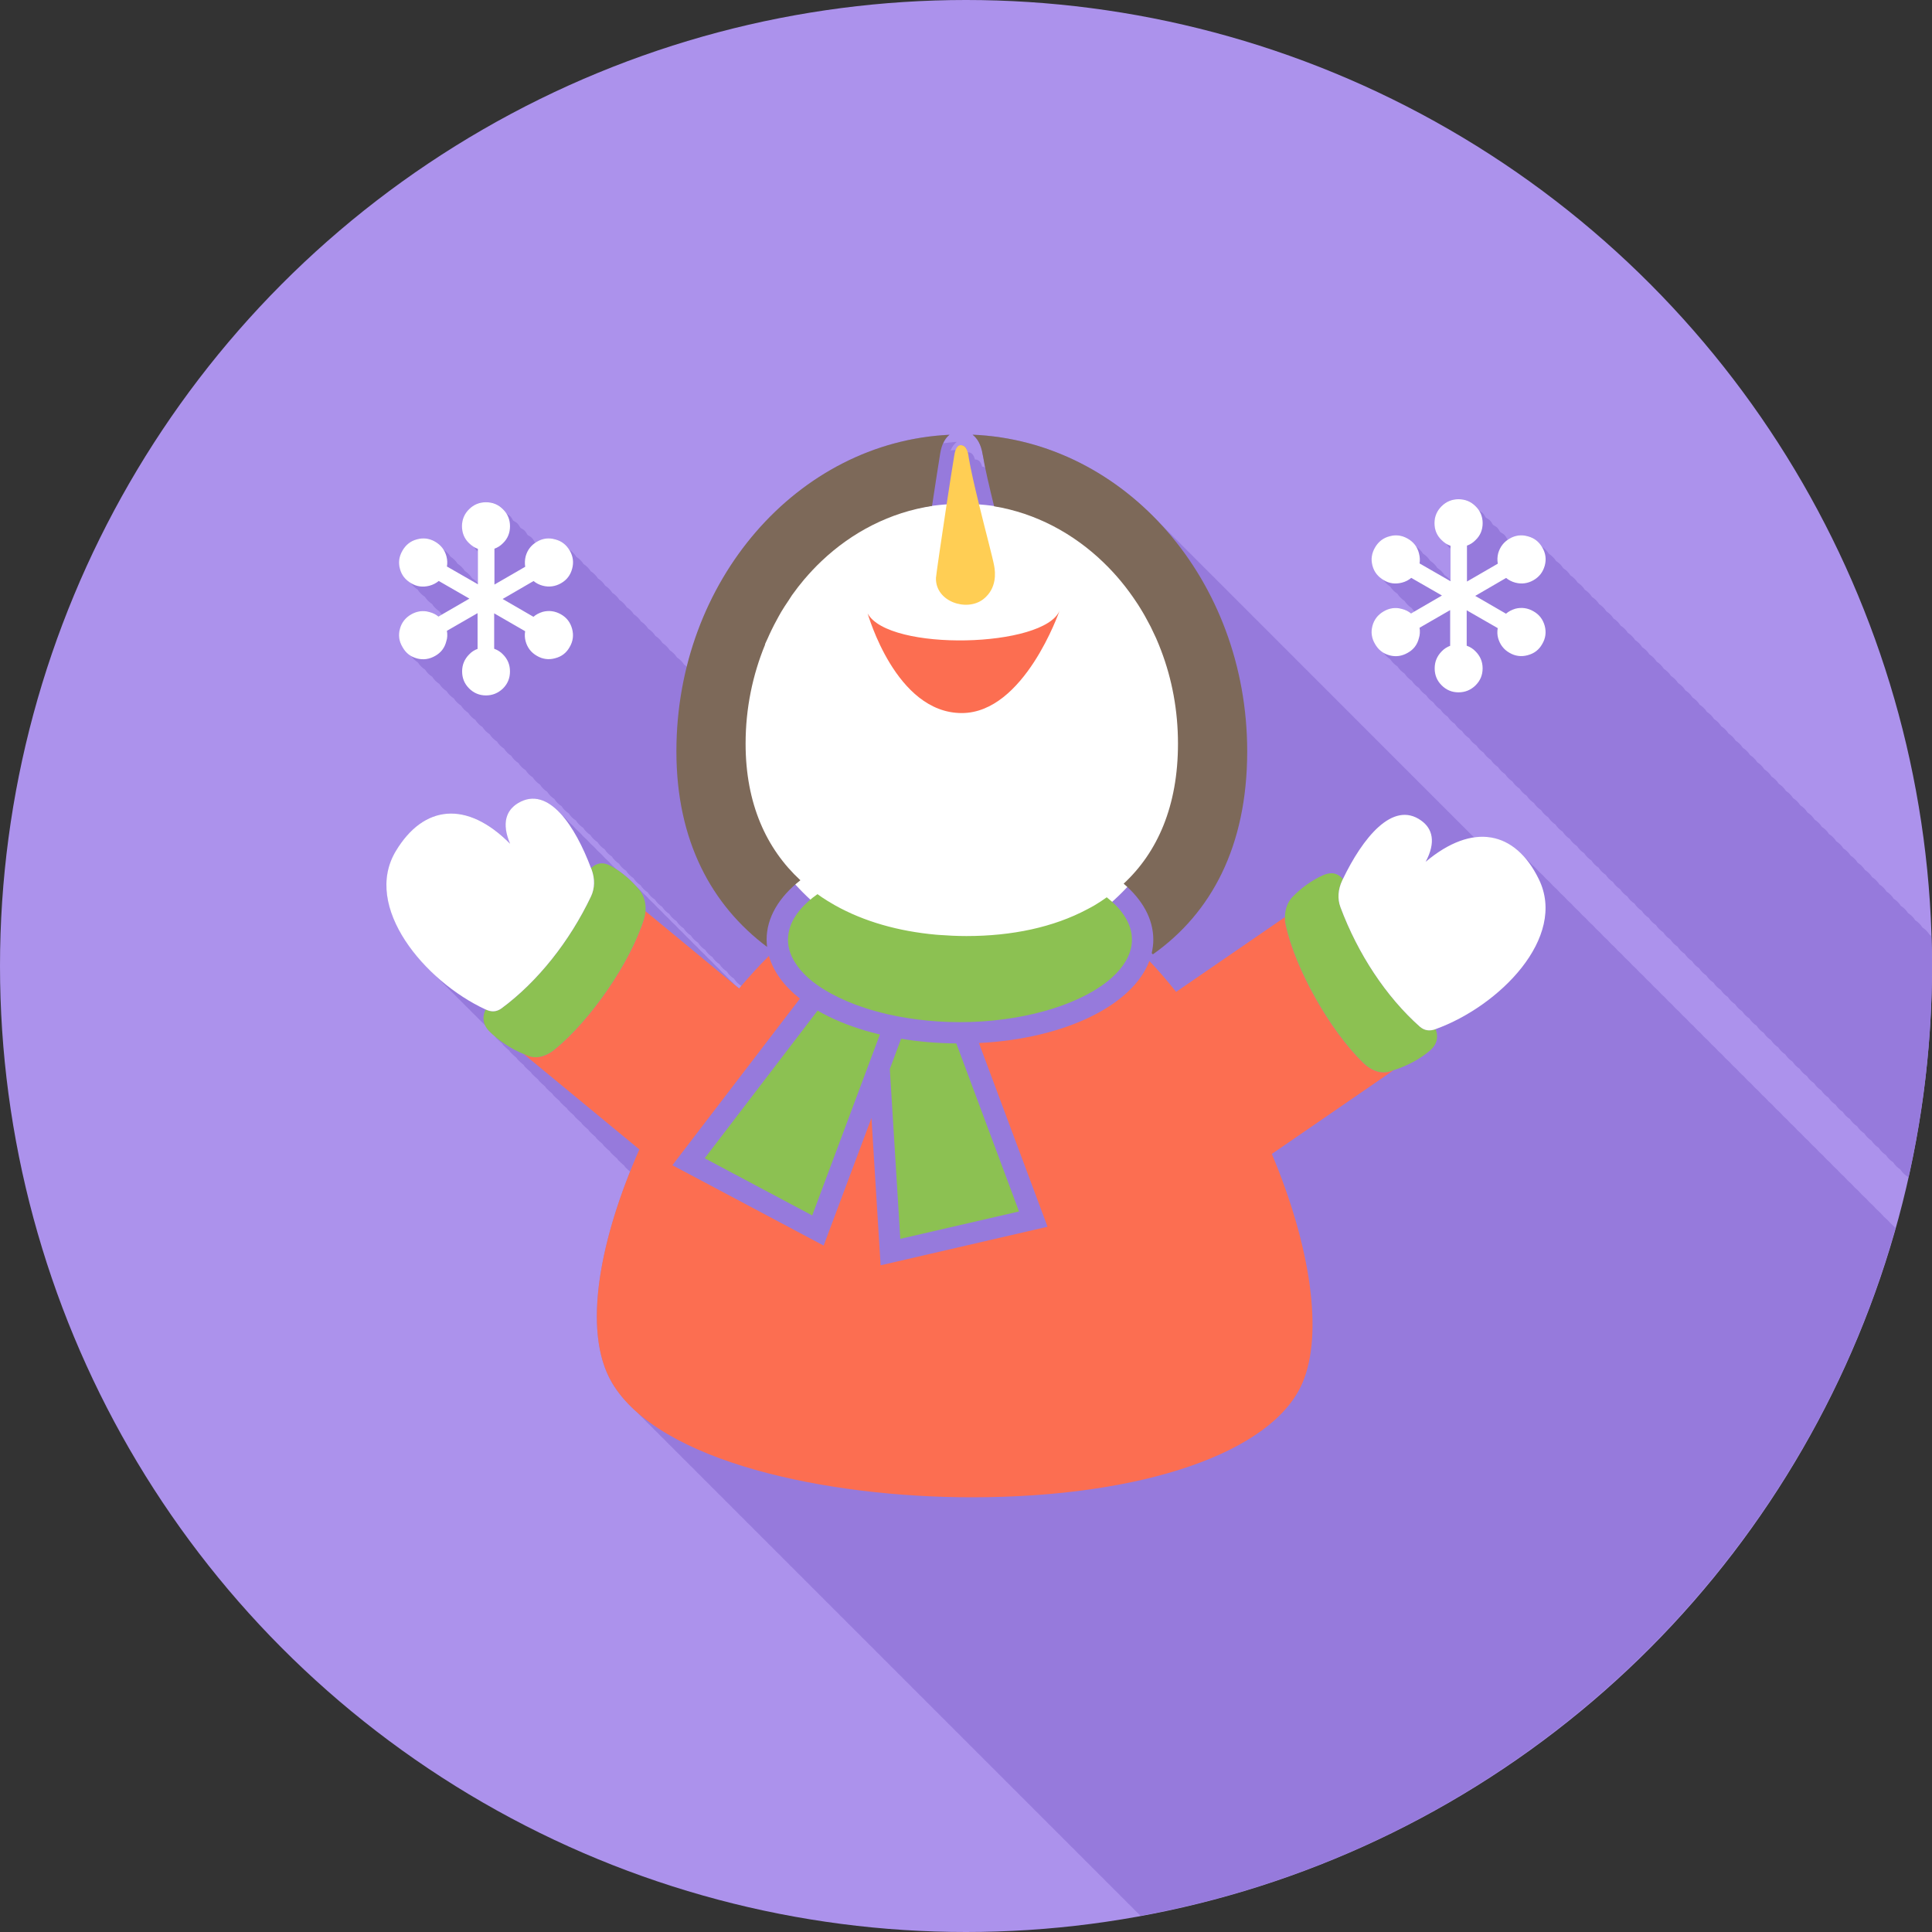 <?xml version="1.0" encoding="utf-8"?>
<!-- Generator: Adobe Illustrator 17.1.0, SVG Export Plug-In . SVG Version: 6.00 Build 0)  -->
<!DOCTYPE svg PUBLIC "-//W3C//DTD SVG 1.1//EN" "http://www.w3.org/Graphics/SVG/1.1/DTD/svg11.dtd">
<svg version="1.1" id="snowman" xmlns="http://www.w3.org/2000/svg" xmlns:xlink="http://www.w3.org/1999/xlink" x="0px" y="0px"
	 viewBox="0 0 100 100" enable-background="new 0 0 100 100" xml:space="preserve">
<rect x="0" y="0" width="100" height="100" fill="#333333" stroke="none"/>
<g id="snowman-label">
	<circle id="snowman-label_1_" fill="#AC92EC" cx="50" cy="50" r="50"/>
</g>
<path id="snowman-shadow" fill="#967ADC" d="M99.875,48.378c0.03,0.019,0.057,0.046,0.086,0.068
	C99.977,48.964,100,49.479,100,50c0,3.764-0.43,7.426-1.219,10.951c-0.014-0.02-0.037-0.029-0.051-0.051
	c-0.146-0.096-0.272-0.216-0.373-0.372c-0.144-0.095-0.271-0.216-0.371-0.372
	c-0.145-0.094-0.272-0.215-0.371-0.371c-0.146-0.096-0.273-0.216-0.373-0.373c-0.146-0.095-0.272-0.215-0.372-0.371
	c-0.145-0.096-0.272-0.216-0.371-0.372c-0.146-0.095-0.272-0.216-0.373-0.372c-0.145-0.096-0.273-0.216-0.372-0.373
	c-0.146-0.094-0.272-0.215-0.371-0.371c-0.146-0.095-0.272-0.215-0.371-0.371c-0.146-0.096-0.273-0.217-0.373-0.373
	c-0.146-0.095-0.272-0.216-0.371-0.372c-0.146-0.095-0.272-0.215-0.371-0.37
	c-0.146-0.095-0.274-0.216-0.373-0.373c-0.146-0.095-0.273-0.215-0.373-0.372c-0.146-0.095-0.272-0.216-0.371-0.372
	c-0.146-0.096-0.272-0.216-0.371-0.371c-0.146-0.096-0.273-0.216-0.373-0.373c-0.146-0.094-0.272-0.215-0.371-0.371
	c-0.146-0.095-0.272-0.215-0.372-0.371c-0.145-0.096-0.273-0.217-0.372-0.373
	c-0.146-0.096-0.272-0.216-0.371-0.372c-0.146-0.095-0.272-0.216-0.373-0.372c-0.144-0.094-0.27-0.215-0.37-0.37
	c-0.147-0.095-0.274-0.216-0.374-0.372c-0.145-0.096-0.271-0.217-0.371-0.373c-0.146-0.095-0.272-0.215-0.373-0.372
	c-0.146-0.095-0.272-0.216-0.372-0.372c-0.145-0.095-0.271-0.215-0.371-0.372
	c-0.145-0.095-0.271-0.215-0.37-0.371c-0.146-0.095-0.272-0.215-0.373-0.372c-0.146-0.095-0.273-0.216-0.373-0.373
	c-0.145-0.095-0.272-0.216-0.371-0.372c-0.146-0.095-0.272-0.215-0.372-0.372c-0.145-0.095-0.272-0.216-0.372-0.372
	c-0.145-0.095-0.272-0.215-0.371-0.372c-0.146-0.095-0.272-0.215-0.372-0.372
	c-0.145-0.095-0.272-0.215-0.372-0.371c-0.146-0.095-0.272-0.216-0.373-0.373
	c-0.144-0.095-0.271-0.216-0.371-0.372c-0.145-0.095-0.272-0.216-0.371-0.372c-0.146-0.095-0.273-0.216-0.373-0.372
	c-0.145-0.095-0.272-0.215-0.371-0.371c-0.146-0.095-0.272-0.216-0.373-0.373
	c-0.144-0.095-0.271-0.215-0.37-0.371c-0.146-0.095-0.272-0.215-0.373-0.372
	c-0.145-0.095-0.272-0.215-0.372-0.372c-0.144-0.095-0.272-0.215-0.371-0.372
	c-0.146-0.095-0.273-0.216-0.373-0.372c-0.145-0.095-0.272-0.216-0.372-0.372
	c-0.145-0.095-0.271-0.215-0.371-0.372c-0.145-0.095-0.273-0.216-0.372-0.372
	c-0.146-0.095-0.272-0.216-0.371-0.371c-0.146-0.095-0.272-0.215-0.372-0.372
	c-0.145-0.095-0.273-0.216-0.372-0.373c-0.146-0.095-0.272-0.215-0.372-0.372
	c-0.145-0.095-0.272-0.216-0.372-0.372c-0.146-0.095-0.272-0.215-0.371-0.371
	c-0.146-0.095-0.273-0.216-0.373-0.373c-0.145-0.095-0.272-0.215-0.372-0.372
	c-0.145-0.095-0.271-0.216-0.371-0.371c-0.145-0.095-0.271-0.215-0.372-0.372
	c-0.145-0.095-0.272-0.215-0.371-0.372c-0.146-0.095-0.272-0.215-0.371-0.372
	c-0.146-0.095-0.273-0.215-0.373-0.372c-0.146-0.095-0.272-0.215-0.373-0.371
	c-0.146-0.095-0.272-0.216-0.372-0.373c-0.145-0.095-0.271-0.215-0.371-0.372c-0.145-0.095-0.272-0.215-0.372-0.372
	c-0.146-0.095-0.272-0.216-0.373-0.372c-0.144-0.095-0.271-0.215-0.371-0.372
	c-0.144-0.095-0.271-0.215-0.371-0.372c-0.145-0.095-0.272-0.215-0.371-0.371
	c-0.164-0.105-0.307-0.235-0.411-0.418c-0.181-0.298-0.22-0.621-0.134-0.942c0.086-0.325,0.285-0.58,0.588-0.752
	c0.291-0.171,0.619-0.215,0.935-0.123c0.188,0.046,0.34,0.124,0.477,0.235l0.17-0.099
	c-0.053-0.054-0.102-0.112-0.142-0.175c-0.156-0.102-0.277-0.229-0.373-0.373c-0.156-0.102-0.277-0.228-0.371-0.373
	c-0.156-0.102-0.277-0.227-0.371-0.37c-0.157-0.102-0.279-0.229-0.373-0.373c-0.271-0.173-0.459-0.403-0.539-0.709
	c-0.086-0.327-0.047-0.634,0.134-0.945c0.175-0.302,0.429-0.497,0.753-0.579c0.325-0.092,0.637-0.051,0.941,0.123
	c0.184,0.106,0.311,0.248,0.413,0.408c0.159,0.1,0.278,0.226,0.37,0.37c0.16,0.1,0.28,0.227,0.373,0.373
	c0.159,0.1,0.279,0.226,0.371,0.371c0.16,0.101,0.28,0.227,0.372,0.372c0.124,0.078,0.23,0.166,0.312,0.27
	v-1.646c-0.03-0.025-0.061-0.044-0.09-0.073c-0.056-0.053-0.083-0.121-0.126-0.18
	c-0.086-0.052-0.168-0.114-0.246-0.192c-0.245-0.232-0.367-0.53-0.367-0.877c0-0.338,0.122-0.633,0.367-0.876
	c0.242-0.24,0.539-0.362,0.877-0.362c0.35,0,0.643,0.122,0.882,0.362c0.067,0.067,0.103,0.148,0.153,0.223
	c0.073,0.048,0.152,0.083,0.219,0.148c0.068,0.068,0.103,0.148,0.152,0.224c0.074,0.048,0.154,0.083,0.219,0.148
	c0.068,0.068,0.103,0.148,0.153,0.224c0.073,0.048,0.153,0.083,0.22,0.148c0.066,0.067,0.104,0.148,0.152,0.223
	c0.073,0.048,0.153,0.084,0.219,0.149c0.068,0.067,0.103,0.148,0.152,0.223c0.016,0.01,0.031,0.02,0.047,0.031
	c0.026-0.018,0.043-0.045,0.071-0.062c0.293-0.174,0.614-0.215,0.941-0.123c0.315,0.081,0.547,0.262,0.719,0.539
	c0.146,0.093,0.272,0.212,0.373,0.372c0.144,0.093,0.27,0.212,0.37,0.371c0.145,0.092,0.272,0.212,0.372,0.372
	c0.146,0.093,0.271,0.213,0.373,0.373c0.144,0.092,0.27,0.212,0.371,0.371c0.144,0.093,0.272,0.213,0.372,0.373
	c0.145,0.092,0.272,0.212,0.372,0.372c0.145,0.092,0.272,0.212,0.371,0.372c0.146,0.092,0.272,0.212,0.373,0.372
	c0.144,0.093,0.272,0.213,0.373,0.373c0.144,0.092,0.27,0.212,0.369,0.371c0.146,0.093,0.272,0.213,0.373,0.372
	c0.145,0.093,0.272,0.212,0.373,0.372c0.144,0.093,0.27,0.212,0.37,0.372c0.145,0.092,0.271,0.212,0.372,0.371
	c0.145,0.093,0.272,0.213,0.373,0.372c0.144,0.093,0.27,0.213,0.371,0.372c0.144,0.093,0.272,0.213,0.372,0.372
	c0.145,0.093,0.272,0.213,0.372,0.372c0.145,0.093,0.272,0.212,0.371,0.372c0.146,0.092,0.272,0.212,0.373,0.372
	c0.144,0.092,0.271,0.212,0.371,0.372c0.145,0.093,0.271,0.213,0.371,0.371c0.146,0.093,0.272,0.213,0.373,0.373
	c0.145,0.092,0.272,0.212,0.371,0.372c0.146,0.093,0.272,0.213,0.373,0.372c0.145,0.093,0.27,0.212,0.371,0.371
	c0.145,0.093,0.272,0.212,0.372,0.372c0.145,0.093,0.273,0.213,0.373,0.373c0.146,0.093,0.271,0.212,0.371,0.371
	c0.146,0.092,0.271,0.212,0.372,0.372c0.144,0.093,0.272,0.212,0.371,0.372c0.145,0.093,0.272,0.213,0.373,0.372
	c0.144,0.093,0.271,0.212,0.371,0.372c0.146,0.093,0.272,0.213,0.373,0.372c0.144,0.093,0.271,0.212,0.371,0.371
	c0.145,0.093,0.272,0.213,0.373,0.373c0.145,0.093,0.27,0.212,0.37,0.371c0.145,0.092,0.271,0.212,0.372,0.371
	c0.145,0.093,0.272,0.213,0.372,0.373c0.145,0.093,0.273,0.213,0.373,0.373c0.145,0.093,0.271,0.212,0.371,0.371
	c0.145,0.092,0.271,0.212,0.371,0.371c0.145,0.093,0.273,0.213,0.372,0.373c0.145,0.092,0.272,0.212,0.371,0.371
	c0.146,0.093,0.273,0.213,0.373,0.372c0.146,0.093,0.273,0.213,0.373,0.373c0.144,0.093,0.271,0.212,0.371,0.371
	c0.145,0.093,0.272,0.213,0.373,0.373c0.145,0.092,0.27,0.212,0.369,0.37c0.146,0.093,0.272,0.213,0.373,0.372
	c0.145,0.093,0.272,0.212,0.372,0.372c0.145,0.093,0.272,0.213,0.373,0.372
	C99.648,48.099,99.773,48.219,99.875,48.378z M97.505,62.969c-0.119-0.137-0.242-0.262-0.37-0.371
	c-0.119-0.137-0.243-0.262-0.372-0.373c-0.12-0.136-0.243-0.262-0.374-0.373c-0.119-0.136-0.242-0.262-0.372-0.371
	c-0.119-0.137-0.242-0.262-0.371-0.371c-0.119-0.137-0.243-0.262-0.372-0.373
	c-0.119-0.135-0.242-0.261-0.371-0.371c-0.119-0.137-0.242-0.262-0.372-0.372c-0.119-0.136-0.243-0.261-0.372-0.372
	c-0.119-0.137-0.244-0.263-0.373-0.373c-0.119-0.137-0.242-0.262-0.371-0.371c-0.119-0.135-0.242-0.26-0.371-0.37
	c-0.119-0.137-0.243-0.263-0.373-0.373c-0.119-0.136-0.242-0.262-0.371-0.372
	c-0.119-0.137-0.242-0.262-0.371-0.371c-0.121-0.137-0.244-0.264-0.375-0.374c-0.119-0.136-0.241-0.261-0.369-0.37
	c-0.12-0.137-0.244-0.262-0.373-0.373c-0.119-0.136-0.243-0.262-0.373-0.371
	c-0.118-0.137-0.24-0.262-0.369-0.371c-0.119-0.137-0.244-0.263-0.373-0.373c-0.119-0.137-0.243-0.262-0.373-0.372
	c-0.119-0.136-0.242-0.261-0.371-0.372c-0.119-0.135-0.242-0.26-0.37-0.37c-0.12-0.138-0.245-0.264-0.374-0.374
	c-0.119-0.136-0.242-0.261-0.371-0.371c-0.119-0.136-0.243-0.262-0.373-0.372c-0.119-0.136-0.242-0.261-0.371-0.372
	c-0.119-0.136-0.242-0.262-0.371-0.371c-0.119-0.137-0.243-0.262-0.373-0.372c-0.119-0.136-0.242-0.262-0.371-0.372
	c-0.119-0.137-0.243-0.262-0.373-0.373c-0.119-0.135-0.242-0.261-0.371-0.371c-0.119-0.137-0.244-0.262-0.373-0.373
	c-0.119-0.135-0.242-0.26-0.37-0.37c-0.12-0.136-0.243-0.262-0.372-0.372
	c-0.119-0.136-0.243-0.262-0.373-0.372c-0.119-0.136-0.242-0.262-0.371-0.372c-0.119-0.136-0.242-0.262-0.371-0.372
	c-0.121-0.136-0.244-0.262-0.373-0.373c-0.119-0.136-0.242-0.261-0.371-0.371
	c-0.119-0.136-0.243-0.262-0.373-0.372c-0.119-0.136-0.242-0.262-0.371-0.372c-0.119-0.136-0.243-0.261-0.372-0.372
	c-0.119-0.136-0.242-0.262-0.371-0.372c-0.12-0.137-0.245-0.263-0.374-0.374c-0.119-0.135-0.242-0.26-0.369-0.369
	c-0.12-0.137-0.244-0.263-0.373-0.373c-0.119-0.136-0.243-0.262-0.372-0.372c-0.12-0.136-0.243-0.262-0.372-0.372
	c-0.717-0.816-1.611-1.169-2.611-1.027c-0.087-0.085-0.172-0.172-0.26-0.255c-0.123-0.123-0.242-0.25-0.369-0.368
	c-0.125-0.125-0.246-0.255-0.375-0.375c-0.123-0.125-0.244-0.253-0.372-0.372c-0.123-0.123-0.242-0.251-0.369-0.369
	c-0.125-0.126-0.247-0.255-0.376-0.376c-0.123-0.124-0.242-0.25-0.369-0.369c-0.123-0.124-0.244-0.253-0.373-0.372
	c-0.123-0.124-0.242-0.252-0.369-0.371c-0.125-0.125-0.246-0.254-0.375-0.375c-0.125-0.125-0.246-0.253-0.374-0.374
	c-0.122-0.122-0.241-0.249-0.367-0.367c-0.124-0.125-0.245-0.253-0.374-0.374c-0.123-0.123-0.242-0.251-0.369-0.369
	c-0.125-0.125-0.246-0.254-0.374-0.374c-0.124-0.125-0.245-0.253-0.373-0.373c-0.123-0.123-0.243-0.251-0.369-0.37
	c-0.124-0.125-0.245-0.254-0.374-0.374c-0.123-0.124-0.244-0.252-0.372-0.372c-0.124-0.125-0.245-0.253-0.372-0.373
	c-0.123-0.123-0.243-0.251-0.369-0.369c-0.125-0.125-0.244-0.253-0.373-0.372c-0.125-0.126-0.246-0.255-0.375-0.376
	c-0.123-0.124-0.244-0.251-0.371-0.37c-0.123-0.123-0.242-0.251-0.368-0.369c-0.124-0.126-0.246-0.254-0.374-0.375
	c-0.124-0.124-0.244-0.251-0.371-0.371c-0.125-0.125-0.246-0.253-0.373-0.373c-0.123-0.123-0.242-0.251-0.369-0.37
	c-0.126-0.126-0.248-0.255-0.377-0.376c-0.123-0.123-0.242-0.25-0.369-0.369c-0.123-0.124-0.244-0.252-0.371-0.372
	c-0.125-0.124-0.245-0.253-0.373-0.372c-0.123-0.124-0.243-0.252-0.371-0.371c-0.125-0.126-0.246-0.255-0.375-0.376
	c-0.123-0.123-0.242-0.249-0.368-0.368c-0.124-0.125-0.245-0.254-0.374-0.374c-0.123-0.123-0.244-0.251-0.371-0.37
	c-0.123-0.124-0.244-0.252-0.371-0.372c-0.125-0.125-0.245-0.253-0.373-0.373c-0.123-0.124-0.244-0.252-0.371-0.372
	c-0.125-0.124-0.246-0.253-0.373-0.373c-0.124-0.124-0.244-0.252-0.371-0.371c-0.124-0.124-0.244-0.252-0.372-0.372
	c-0.124-0.124-0.244-0.253-0.372-0.372c-2.492-2.501-5.746-4.081-9.34-4.229c0.23,0.173,0.445,0.483,0.529,1.047
	l0.01,0.038c0.029,0.181,0.07,0.397,0.118,0.627c-0.046-0.028-0.091-0.057-0.155-0.056
	c-0.004,0-0.006,0.003-0.009,0.003c-0.051-0.188-0.144-0.378-0.364-0.375c-0.003,0-0.004,0.003-0.008,0.003
	c-0.051-0.188-0.144-0.378-0.363-0.375c-0.003,0-0.004,0.003-0.008,0.003c-0.051-0.188-0.144-0.377-0.364-0.376
	c-0.134,0.002-0.21,0.119-0.258,0.249c-0.091,0.007-0.182,0.019-0.273,0.028c0.092-0.202,0.203-0.349,0.325-0.443
	c-0.235,0.011-0.466,0.048-0.698,0.071c0.092-0.202,0.205-0.349,0.326-0.443
	c-6.516,0.308-11.922,5.3-13.592,12.017c-0.046-0.042-0.096-0.081-0.148-0.115
	c-0.101-0.159-0.227-0.279-0.371-0.371c-0.102-0.16-0.229-0.28-0.373-0.373
	c-0.102-0.158-0.227-0.278-0.371-0.371c-0.101-0.159-0.227-0.279-0.373-0.372
	c-0.1-0.159-0.227-0.279-0.371-0.372c-0.101-0.159-0.227-0.279-0.371-0.372c-0.102-0.159-0.228-0.279-0.373-0.373
	c-0.101-0.159-0.227-0.278-0.371-0.371c-0.101-0.16-0.227-0.279-0.372-0.372
	c-0.101-0.159-0.228-0.279-0.373-0.372c-0.101-0.159-0.226-0.279-0.371-0.372
	c-0.101-0.16-0.228-0.28-0.373-0.372c-0.101-0.159-0.226-0.279-0.371-0.371
	c-0.101-0.159-0.227-0.279-0.372-0.372c-0.1-0.159-0.227-0.279-0.371-0.372c-0.102-0.159-0.227-0.279-0.373-0.372
	c-0.174-0.277-0.406-0.458-0.725-0.54c-0.326-0.092-0.643-0.052-0.935,0.122c-0.029,0.018-0.045,0.044-0.072,0.062
	c-0.018-0.012-0.033-0.023-0.051-0.034c-0.047-0.073-0.082-0.152-0.147-0.218
	c-0.067-0.068-0.149-0.104-0.225-0.154c-0.048-0.073-0.082-0.152-0.147-0.218
	c-0.068-0.068-0.148-0.105-0.225-0.154c-0.048-0.073-0.082-0.152-0.147-0.217c-0.067-0.068-0.148-0.104-0.224-0.153
	c-0.048-0.074-0.082-0.153-0.148-0.219c-0.067-0.068-0.148-0.104-0.225-0.154c-0.047-0.073-0.082-0.152-0.146-0.218
	c-0.242-0.244-0.531-0.365-0.883-0.365c-0.342,0-0.636,0.122-0.879,0.365c-0.242,0.242-0.363,0.537-0.363,0.876
	c0,0.347,0.121,0.643,0.363,0.876c0.079,0.077,0.162,0.138,0.246,0.19c0.043,0.06,0.07,0.128,0.125,0.182
	c0.029,0.028,0.061,0.046,0.09,0.071v1.644c-0.083-0.103-0.188-0.19-0.31-0.268
	c-0.093-0.145-0.214-0.272-0.372-0.373c-0.094-0.144-0.213-0.271-0.372-0.371c-0.093-0.144-0.213-0.271-0.372-0.371
	c-0.093-0.145-0.213-0.273-0.373-0.373c-0.102-0.159-0.23-0.299-0.411-0.406
	c-0.302-0.174-0.619-0.214-0.944-0.122c-0.322,0.082-0.574,0.278-0.748,0.579
	c-0.18,0.31-0.225,0.617-0.134,0.947c0.077,0.302,0.266,0.536,0.538,0.708c0.094,0.145,0.215,0.271,0.373,0.373
	c0.094,0.144,0.214,0.27,0.371,0.371c0.094,0.144,0.215,0.27,0.371,0.372c0.094,0.144,0.215,0.271,0.372,0.372
	c0.041,0.062,0.089,0.121,0.142,0.175l-0.172,0.1c-0.133-0.112-0.287-0.188-0.471-0.235
	c-0.318-0.093-0.645-0.047-0.939,0.121c-0.304,0.174-0.503,0.43-0.586,0.753
	c-0.091,0.321-0.046,0.644,0.134,0.941c0.104,0.188,0.248,0.319,0.415,0.424c0.099,0.159,0.226,0.28,0.373,0.373
	c0.099,0.158,0.224,0.278,0.371,0.371c0.099,0.159,0.225,0.279,0.372,0.372c0.099,0.158,0.225,0.279,0.371,0.372
	c0.1,0.159,0.225,0.279,0.373,0.373c0.099,0.158,0.225,0.279,0.372,0.372c0.099,0.158,0.225,0.279,0.372,0.372
	c0.099,0.158,0.225,0.279,0.372,0.372c0.099,0.158,0.224,0.278,0.371,0.371c0.099,0.158,0.224,0.279,0.372,0.372
	c0.098,0.158,0.225,0.279,0.372,0.372c0.099,0.158,0.225,0.279,0.372,0.372c0.098,0.158,0.225,0.278,0.371,0.372
	c0.099,0.158,0.225,0.279,0.372,0.372c0.099,0.158,0.224,0.279,0.372,0.372c0.098,0.159,0.225,0.279,0.373,0.373
	c0.098,0.158,0.224,0.278,0.371,0.371c0.098,0.158,0.225,0.278,0.371,0.372c0.1,0.158,0.225,0.279,0.373,0.372
	c0.098,0.158,0.225,0.279,0.371,0.372c0.099,0.159,0.225,0.28,0.373,0.373c0.098,0.157,0.224,0.278,0.371,0.371
	c0.098,0.159,0.225,0.279,0.373,0.372c0.098,0.158,0.224,0.279,0.371,0.372c0.098,0.158,0.225,0.279,0.371,0.373
	c0.1,0.158,0.225,0.278,0.372,0.371c0.099,0.158,0.226,0.279,0.372,0.372c0.099,0.159,0.225,0.279,0.371,0.372
	c0.1,0.158,0.225,0.278,0.371,0.372c0.1,0.158,0.225,0.278,0.373,0.372c0.098,0.159,0.225,0.279,0.373,0.372
	c0.098,0.158,0.225,0.279,0.371,0.372c0.099,0.158,0.225,0.278,0.371,0.371c0.099,0.159,0.225,0.279,0.373,0.372
	c0.098,0.159,0.225,0.279,0.373,0.373c0.098,0.158,0.225,0.278,0.371,0.371c0.098,0.158,0.225,0.278,0.371,0.371
	c0.099,0.158,0.225,0.279,0.371,0.372c0.1,0.159,0.226,0.279,0.373,0.372c0.099,0.159,0.225,0.279,0.373,0.373
	c0.098,0.158,0.223,0.278,0.37,0.371c0.099,0.158,0.225,0.279,0.372,0.372c0.098,0.158,0.225,0.279,0.371,0.372
	c0.1,0.159,0.227,0.279,0.373,0.373c0.1,0.159,0.226,0.279,0.373,0.372c0.099,0.158,0.225,0.278,0.371,0.371
	c0.003,0.006,0.008,0.01,0.012,0.015c-0.037,0.044-0.074,0.083-0.111,0.127l-0.19-0.155
	c-0.1-0.107-0.205-0.209-0.315-0.31c-0.118-0.13-0.243-0.255-0.376-0.376c-0.115-0.127-0.238-0.249-0.367-0.367
	c-0.117-0.128-0.24-0.251-0.371-0.37c-0.117-0.13-0.242-0.255-0.374-0.375c-0.116-0.128-0.239-0.252-0.37-0.37
	c-0.116-0.128-0.238-0.25-0.368-0.368c-0.118-0.131-0.244-0.257-0.378-0.378c-0.117-0.129-0.24-0.253-0.371-0.371
	c-0.117-0.129-0.24-0.253-0.373-0.372c-0.115-0.127-0.238-0.251-0.368-0.369
	c-0.117-0.129-0.241-0.254-0.373-0.374c-0.117-0.129-0.241-0.254-0.374-0.374c-0.116-0.128-0.239-0.252-0.37-0.37
	c-0.3-0.33-0.65-0.633-1.019-0.872c-0.07-0.072-0.142-0.14-0.215-0.202
	c-0.12-0.138-0.244-0.263-0.371-0.372c-0.121-0.138-0.244-0.264-0.372-0.372
	c-0.12-0.138-0.244-0.264-0.372-0.372c-0.121-0.138-0.244-0.264-0.372-0.372
	c-0.12-0.138-0.245-0.264-0.372-0.372c-0.12-0.137-0.243-0.262-0.369-0.37
	c-0.122-0.139-0.246-0.266-0.375-0.374c-0.666-0.759-1.438-1.115-2.26-0.625c-0.611,0.364-0.874,1.038-0.417,2.108
	c-2.233-2.25-4.47-2.025-5.915,0.377c-1.217,2.024,0.004,4.517,1.928,6.332c0.121,0.126,0.244,0.251,0.371,0.371
	c0.121,0.127,0.244,0.251,0.371,0.372c0.122,0.127,0.245,0.252,0.373,0.373c0.121,0.126,0.244,0.25,0.371,0.371
	c0.121,0.126,0.244,0.251,0.372,0.371c0.121,0.127,0.243,0.251,0.37,0.371c0.123,0.127,0.246,0.252,0.375,0.374
	c0.031,0.032,0.062,0.065,0.095,0.099c0.046,0.094,0.107,0.185,0.19,0.273c0.094,0.098,0.199,0.188,0.304,0.277
	c0.024,0.031,0.038,0.064,0.067,0.095c0.097,0.101,0.204,0.194,0.312,0.288c0.021,0.027,0.034,0.057,0.06,0.084
	c0.096,0.101,0.203,0.193,0.31,0.285c0.022,0.029,0.035,0.059,0.061,0.086c0.097,0.102,0.204,0.195,0.311,0.287
	c0.022,0.028,0.034,0.059,0.061,0.085c0.096,0.101,0.202,0.192,0.31,0.284c0.021,0.029,0.035,0.061,0.062,0.088
	c0.096,0.101,0.203,0.193,0.31,0.286c0.021,0.028,0.035,0.059,0.061,0.086c0.097,0.101,0.203,0.194,0.31,0.286
	c0.023,0.028,0.035,0.059,0.062,0.086c0.096,0.1,0.203,0.193,0.309,0.285c0.023,0.028,0.036,0.059,0.062,0.086
	c0.096,0.101,0.203,0.193,0.309,0.285c0.023,0.029,0.036,0.06,0.062,0.088c0.098,0.101,0.205,0.194,0.312,0.287
	c0.022,0.027,0.035,0.058,0.06,0.084c0.096,0.102,0.203,0.193,0.311,0.287c0.021,0.027,0.035,0.058,0.06,0.085
	c0.097,0.101,0.203,0.194,0.311,0.286c0.023,0.028,0.035,0.059,0.062,0.086c0.096,0.101,0.203,0.193,0.31,0.287
	c0.022,0.027,0.035,0.057,0.061,0.084c0.096,0.101,0.203,0.193,0.309,0.285c0.022,0.029,0.036,0.059,0.062,0.088
	c0.097,0.1,0.203,0.193,0.31,0.285c0.024,0.028,0.036,0.059,0.062,0.086c0.096,0.101,0.203,0.193,0.31,0.285
	c0.022,0.029,0.036,0.06,0.061,0.088c0.097,0.1,0.203,0.193,0.311,0.285c0.023,0.029,0.035,0.059,0.062,0.086
	c0.096,0.102,0.204,0.195,0.312,0.288c0.021,0.028,0.033,0.058,0.059,0.083c0.097,0.101,0.203,0.193,0.31,0.285
	c0.022,0.029,0.036,0.06,0.062,0.088c0.075,0.078,0.161,0.149,0.243,0.223
	c-1.662,4.162-2.394,8.445-0.936,10.926c0.315,0.535,0.742,1.03,1.256,1.489c0.119,0.124,0.234,0.249,0.367,0.368
	c0.123,0.127,0.24,0.254,0.375,0.375c0.121,0.124,0.236,0.25,0.369,0.369c0.123,0.127,0.24,0.254,0.376,0.375
	c0.12,0.125,0.235,0.25,0.368,0.369c0.122,0.126,0.24,0.254,0.375,0.375c0.121,0.124,0.236,0.25,0.369,0.369
	c0.122,0.125,0.239,0.253,0.374,0.373c0.12,0.125,0.235,0.25,0.368,0.369c0.123,0.127,0.241,0.256,0.377,0.377
	c0.12,0.123,0.235,0.249,0.367,0.367c0.123,0.127,0.24,0.255,0.376,0.375c0.12,0.125,0.236,0.251,0.37,0.37
	c0.121,0.126,0.238,0.253,0.373,0.374c0.121,0.125,0.236,0.25,0.369,0.369c0.122,0.126,0.238,0.253,0.373,0.373
	c0.121,0.125,0.238,0.252,0.373,0.373c0.121,0.125,0.238,0.252,0.373,0.373c0.121,0.123,0.236,0.25,0.369,0.369
	c0.122,0.125,0.24,0.254,0.375,0.374c0.12,0.124,0.236,0.251,0.369,0.37c0.121,0.125,0.238,0.252,0.373,0.373
	c0.121,0.125,0.238,0.252,0.372,0.371c0.122,0.126,0.239,0.253,0.372,0.373c0.121,0.125,0.236,0.25,0.369,0.369
	c0.123,0.127,0.24,0.254,0.375,0.375c0.121,0.125,0.236,0.25,0.37,0.37c0.121,0.125,0.237,0.251,0.372,0.372
	c0.121,0.125,0.238,0.252,0.373,0.373c0.121,0.125,0.238,0.252,0.373,0.373c0.121,0.123,0.235,0.249,0.367,0.367
	c0.123,0.127,0.242,0.256,0.377,0.377c0.121,0.124,0.236,0.25,0.369,0.368c0.121,0.126,0.238,0.253,0.372,0.373
	c0.122,0.126,0.238,0.253,0.372,0.372c0.123,0.127,0.24,0.254,0.375,0.374c0.119,0.124,0.234,0.249,0.366,0.367
	c0.122,0.127,0.241,0.255,0.376,0.376c0.121,0.125,0.236,0.25,0.369,0.369c0.123,0.126,0.239,0.254,0.374,0.373
	c0.121,0.125,0.237,0.252,0.37,0.371c0.123,0.127,0.241,0.255,0.377,0.377c0.119,0.122,0.232,0.246,0.364,0.364
	c0.122,0.126,0.241,0.255,0.377,0.377c0.12,0.124,0.237,0.251,0.37,0.37c0.121,0.125,0.238,0.252,0.373,0.373
	c0.121,0.124,0.236,0.25,0.369,0.37c0.123,0.126,0.242,0.255,0.377,0.376c0.119,0.123,0.234,0.248,0.366,0.366
	c0.122,0.126,0.241,0.255,0.376,0.376c0.121,0.125,0.237,0.251,0.371,0.371c0.121,0.125,0.237,0.251,0.371,0.371
	c0.121,0.125,0.236,0.252,0.371,0.371c0.122,0.127,0.24,0.254,0.376,0.375c0.12,0.124,0.234,0.249,0.366,0.367
	c0.123,0.127,0.24,0.255,0.376,0.376c0.12,0.124,0.237,0.251,0.37,0.37c0.121,0.125,0.238,0.252,0.373,0.373
	c0.121,0.125,0.238,0.252,0.372,0.371c0.121,0.126,0.237,0.253,0.372,0.373c0.121,0.124,0.236,0.25,0.37,0.369
	c0.121,0.125,0.237,0.252,0.371,0.372c0.122,0.126,0.239,0.254,0.375,0.375c0.122,0.125,0.238,0.252,0.372,0.372
	c0.121,0.125,0.237,0.25,0.371,0.37c0.121,0.124,0.236,0.251,0.369,0.37c0.123,0.127,0.24,0.254,0.375,0.374
	c0.121,0.125,0.236,0.252,0.371,0.372c0.121,0.125,0.237,0.251,0.371,0.371c0.121,0.125,0.238,0.252,0.373,0.373
	c0.025,0.025,0.051,0.05,0.076,0.075c18.822-3.44,33.955-17.41,39.076-35.589
	c-0.079-0.082-0.156-0.168-0.24-0.24C97.758,63.204,97.634,63.078,97.505,62.969z"/>
<g id="snowman-snowman">
	<ellipse fill="#FFFFFF" cx="49.817" cy="37.857" rx="11.69" ry="11.78"/>
	<g>
		<path fill="#8CC152" d="M74.307,53.268c-0.316,0.115-0.586,0.075-0.828-0.139c-1.726-1.538-3.191-3.749-4.098-6.179
			c-0.16-0.43-0.125-0.917,0.092-1.375c0.014-0.025,0.026-0.051,0.037-0.078
			c-0.264-0.298-0.59-0.39-1.03-0.195c-0.571,0.254-1.145,0.666-1.587,1.129
			c-0.26,0.271-0.382,0.67-0.387,1.04c-0.004,0.129,0.008,0.259,0.031,0.373c0.5,2.335,2.306,5.494,4.008,7.16
			c0.349,0.342,0.83,0.606,1.355,0.469c0.074-0.021,0.156-0.052,0.231-0.079c0.669-0.21,1.367-0.566,1.911-1.041
			C74.389,54.046,74.459,53.648,74.307,53.268z"/>
		<path fill="#8CC152" d="M31.635,44.83c-0.42-0.233-0.75-0.171-1.043,0.104c0.014,0.026,0.025,0.054,0.033,0.08
			c0.174,0.475,0.164,0.963-0.033,1.382c-1.113,2.339-2.766,4.413-4.621,5.787c-0.264,0.195-0.529,0.21-0.834,0.066
			c-0.186,0.368-0.152,0.769,0.168,1.107c0.504,0.518,1.162,0.94,1.809,1.205
			c0.075,0.033,0.15,0.069,0.225,0.097c0.518,0.185,1.018-0.036,1.391-0.347
			c1.846-1.512,3.914-4.497,4.617-6.776c0.035-0.117,0.059-0.24,0.066-0.371
			c0.027-0.367-0.059-0.776-0.294-1.071C32.72,45.599,32.181,45.13,31.635,44.83z"/>
	</g>
	<g>
		<path fill="#FFFFFF" d="M79.65,45.508c-1.23-2.523-3.432-2.94-5.859-0.901c0.551-1.025,0.348-1.723-0.227-2.132
			c-1.484-1.072-3.05,0.933-4.055,3.023c-0.011,0.027-0.024,0.052-0.037,0.078
			c-0.217,0.458-0.252,0.946-0.092,1.375c0.906,2.429,2.371,4.641,4.098,6.179c0.242,0.214,0.512,0.254,0.828,0.139
			c0-0.002,0-0.002,0-0.002C77.59,52.086,81.132,48.536,79.65,45.508z"/>
		<path fill="#FFFFFF" d="M30.592,44.935c-0.814-2.17-2.201-4.307-3.772-3.37c-0.611,0.364-0.874,1.038-0.417,2.108
			c-2.233-2.25-4.47-2.025-5.915,0.377c-1.737,2.889,1.486,6.738,4.644,8.2h0.004
			c0.305,0.144,0.57,0.129,0.834-0.066c1.855-1.375,3.508-3.448,4.621-5.787c0.197-0.419,0.207-0.907,0.033-1.382
			C30.617,44.988,30.605,44.961,30.592,44.935z"/>
	</g>
	<path fill="#7D6959" d="M39.705,49.013c-0.012-0.127-0.025-0.252-0.025-0.376c0-1.151,0.644-2.21,1.748-3.075
		c-1.758-1.624-2.836-3.961-2.836-7.07c0-1.835,0.367-3.569,1.012-5.135c-0.004-0.004-0.006-0.005-0.009-0.009
		c0.04-0.1,0.091-0.194,0.134-0.291c0.065-0.149,0.134-0.303,0.207-0.45c0.088-0.183,0.18-0.359,0.277-0.536
		c0.074-0.13,0.141-0.266,0.219-0.395c0.117-0.199,0.242-0.386,0.371-0.576c0.066-0.101,0.129-0.204,0.195-0.301
		c0.204-0.285,0.415-0.558,0.639-0.823c0-0.003,0.004-0.003,0.004-0.003c0.139-0.159,0.275-0.317,0.42-0.469
		c0.004-0.006,0.01-0.011,0.017-0.017c0.144-0.153,0.292-0.303,0.444-0.445c1.586-1.505,3.555-2.522,5.72-2.854
		c0.176-1.155,0.344-2.245,0.422-2.714c0.082-0.516,0.273-0.807,0.481-0.969
		c-7.865,0.372-14.135,7.563-14.135,16.384C35.01,43.528,36.834,46.859,39.705,49.013z"/>
	<path fill="#7D6959" d="M50.865,23.547l0.01,0.038c0.102,0.638,0.34,1.646,0.58,2.62
		c2.16,0.358,4.113,1.405,5.688,2.932c0,0,0,0,0,0.002c0.629,0.606,1.191,1.291,1.684,2.039
		c0.021,0.029,0.035,0.059,0.059,0.087c0.094,0.148,0.188,0.298,0.278,0.453c0.026,0.049,0.056,0.098,0.085,0.146
		c0.079,0.14,0.152,0.28,0.229,0.424c0.029,0.056,0.057,0.11,0.088,0.166c0.07,0.147,0.141,0.296,0.211,0.445
		c0.023,0.052,0.047,0.101,0.07,0.15c0.086,0.202,0.173,0.405,0.25,0.614c0.567,1.484,0.875,3.116,0.875,4.828
		c0,3.222-1.055,5.618-2.812,7.248c0.973,0.831,1.535,1.822,1.535,2.897c0,0.237-0.031,0.47-0.082,0.697
		c0.02,0.021,0.039,0.043,0.059,0.064c3.016-2.128,4.883-5.583,4.883-10.509c0-8.855-6.312-16.063-14.217-16.388
		C50.565,22.673,50.781,22.983,50.865,23.547z"/>
	<path fill="#E14400" d="M40.998,30.799c0.204-0.285,0.415-0.558,0.639-0.823
		C41.413,30.241,41.202,30.514,40.998,30.799z"/>
	<path fill="#FC6E51" d="M72.131,55.394c-0.074,0.027-0.156,0.059-0.231,0.079c-0.525,0.137-1.007-0.127-1.355-0.469
		c-1.702-1.666-3.508-4.825-4.008-7.16c-0.023-0.114-0.035-0.244-0.031-0.373l-5.629,3.868
		c-0.457-0.57-0.92-1.112-1.386-1.6c-0.864,2.298-4.376,4.024-8.821,4.248l3.551,9.509l-8.641,1.996l-0.473-7.624
		l-2.475,6.604l-4.76-2.53l-3.07-1.63l5.629-7.356l0.973-1.267c-0.816-0.644-1.374-1.395-1.605-2.209
		c-0.52,0.512-1.033,1.081-1.543,1.684l-4.844-4c-0.008,0.131-0.031,0.254-0.066,0.371
		c-0.703,2.28-2.772,5.265-4.617,6.776c-0.373,0.31-0.873,0.532-1.391,0.347
		c-0.074-0.027-0.149-0.064-0.225-0.097l5.981,4.933c-1.992,4.504-3.012,9.366-1.417,12.077
		C34.088,75.666,42.768,77.5,50.303,77.5c8.84,0,15.555-2.317,17.105-5.906c1.109-2.566,0.418-7.123-1.578-11.867
		L72.131,55.394z"/>
	<g>
		<path fill="#8CC152" d="M46.641,53.765l-0.584,1.567l0.543,8.79l6.144-1.417l-3.245-8.697
			C48.502,54,47.542,53.916,46.641,53.765z"/>
		<path fill="#8CC152" d="M42.318,52.309l-1.033,1.352l-4.81,6.29l2.112,1.124l3.453,1.836l2.897-7.747l0.474-1.269
			l0.133-0.351c-0.053-0.012-0.105-0.024-0.156-0.037c-0.191-0.047-0.379-0.097-0.562-0.149
			C43.887,53.078,43.041,52.727,42.318,52.309z"/>
		<path fill="#8CC152" d="M42.072,50.816c0.141,0.108,0.291,0.214,0.449,0.318c0.153,0.1,0.312,0.193,0.48,0.285
			c0.517,0.282,1.103,0.537,1.752,0.748c0.182,0.059,0.369,0.117,0.562,0.169
			c0.186,0.052,0.373,0.099,0.562,0.144c0.018,0.004,0.042,0.008,0.059,0.016c0.178,0.04,0.361,0.077,0.545,0.113
			c0.186,0.031,0.369,0.066,0.557,0.096c0.655,0.102,1.338,0.166,2.046,0.192c0.196,0.005,0.396,0.009,0.595,0.009
			c0.002,0,0.007,0,0.007,0c0.194,0,0.388-0.003,0.579-0.009c3.129-0.105,5.874-1.02,7.295-2.304
			c0.586-0.532,0.955-1.128,1.017-1.755c0.009-0.067,0.011-0.135,0.011-0.202c0-0.012,0-0.022,0-0.032
			c-0.002-0.09-0.011-0.18-0.021-0.272c-0.111-0.68-0.56-1.324-1.283-1.888c-0.201,0.147-0.416,0.286-0.635,0.417
			c-0.06,0.035-0.122,0.067-0.181,0.101c-0.061,0.034-0.126,0.068-0.185,0.099
			c-1.758,0.937-3.905,1.389-6.262,1.389c-0.486,0-0.967-0.025-1.441-0.06c-0.046-0.004-0.094-0.011-0.14-0.011
			c-1.931-0.176-3.728-0.678-5.243-1.533c-0.062-0.037-0.129-0.075-0.195-0.115
			c-0.065-0.038-0.133-0.076-0.195-0.117c-0.174-0.107-0.336-0.217-0.496-0.333c-0.709,0.5-1.199,1.072-1.41,1.681
			c-0.037,0.112-0.062,0.218-0.084,0.331c-0.014,0.09-0.025,0.183-0.029,0.275c0,0.023-0.004,0.047-0.004,0.069
			c0,0.481,0.181,0.949,0.504,1.383C41.493,50.301,41.756,50.566,42.072,50.816z"/>
	</g>
	<path fill="#FC6E51" d="M49.78,36.908c3.233,0,5.05-5.266,5.067-5.311c-0.768,1.935-8.857,2.142-9.94,0.154
		C44.929,31.787,46.359,36.908,49.78,36.908z"/>
	<path fill="#FFFFFF" d="M77.956,29.914l-1.599,0.929l1.594,0.922c0.129-0.114,0.285-0.195,0.482-0.258
		c0.326-0.083,0.644-0.038,0.939,0.133c0.301,0.171,0.488,0.417,0.582,0.752c0.087,0.326,0.049,0.643-0.129,0.942
		c-0.171,0.304-0.418,0.491-0.754,0.579c-0.324,0.09-0.648,0.049-0.941-0.125c-0.294-0.166-0.488-0.419-0.586-0.753
		c-0.049-0.177-0.052-0.353-0.021-0.523l-1.607-0.924v1.833c0.183,0.066,0.335,0.164,0.457,0.293
		c0.245,0.246,0.367,0.536,0.367,0.879c0,0.349-0.121,0.636-0.367,0.882c-0.251,0.244-0.544,0.36-0.882,0.36
		c-0.338,0-0.627-0.12-0.869-0.36c-0.246-0.246-0.363-0.533-0.363-0.882c0-0.343,0.121-0.632,0.363-0.879
		c0.122-0.129,0.274-0.228,0.438-0.287v-1.849l-1.584,0.914c0.03,0.185,0.021,0.369-0.035,0.543
		c-0.084,0.334-0.272,0.585-0.576,0.753c-0.299,0.174-0.616,0.22-0.941,0.132
		c-0.339-0.095-0.582-0.286-0.753-0.586c-0.181-0.298-0.22-0.621-0.134-0.942
		c0.086-0.325,0.285-0.58,0.588-0.752c0.291-0.171,0.619-0.215,0.935-0.123c0.188,0.046,0.34,0.124,0.477,0.235
		l1.598-0.928l-1.59-0.914c-0.129,0.113-0.293,0.198-0.484,0.248c-0.34,0.085-0.654,0.044-0.935-0.128
		c-0.303-0.176-0.502-0.424-0.588-0.75c-0.086-0.327-0.047-0.634,0.134-0.945c0.175-0.302,0.429-0.497,0.753-0.579
		c0.325-0.092,0.637-0.051,0.941,0.123c0.305,0.176,0.492,0.428,0.578,0.754c0.051,0.19,0.059,0.371,0.033,0.53
		l1.601,0.921v-1.835c-0.168-0.057-0.321-0.154-0.462-0.295c-0.245-0.232-0.367-0.53-0.367-0.877
		c0-0.338,0.122-0.633,0.367-0.876c0.242-0.24,0.539-0.362,0.877-0.362c0.35,0,0.643,0.122,0.882,0.362
		c0.245,0.243,0.367,0.538,0.367,0.876c0,0.347-0.122,0.645-0.367,0.877c-0.134,0.137-0.281,0.23-0.445,0.287
		v1.859l1.596-0.924c-0.03-0.172-0.027-0.358,0.021-0.543c0.098-0.33,0.288-0.578,0.586-0.754
		c0.293-0.174,0.614-0.215,0.941-0.123c0.334,0.086,0.578,0.274,0.754,0.579c0.178,0.301,0.216,0.619,0.129,0.94
		c-0.094,0.336-0.281,0.579-0.582,0.755c-0.295,0.17-0.613,0.212-0.939,0.128
		C78.256,30.111,78.092,30.027,77.956,29.914z"/>
	<path fill="#FFFFFF" d="M27.617,30.074l-1.601,0.929l1.595,0.923c0.128-0.114,0.287-0.198,0.482-0.258
		c0.326-0.085,0.644-0.039,0.941,0.129c0.301,0.172,0.488,0.419,0.578,0.753c0.088,0.326,0.049,0.644-0.127,0.941
		c-0.172,0.307-0.416,0.494-0.758,0.581c-0.318,0.089-0.646,0.048-0.935-0.124
		c-0.297-0.169-0.494-0.42-0.586-0.755c-0.047-0.176-0.053-0.351-0.025-0.521l-1.603-0.926v1.833
		c0.182,0.068,0.334,0.163,0.457,0.295c0.24,0.243,0.361,0.533,0.361,0.876c0,0.35-0.117,0.64-0.361,0.884
		c-0.252,0.242-0.546,0.361-0.883,0.361c-0.336,0-0.631-0.122-0.87-0.361c-0.243-0.244-0.363-0.534-0.363-0.884
		c0-0.343,0.124-0.633,0.363-0.876c0.124-0.133,0.273-0.23,0.437-0.287v-1.851l-1.587,0.914
		c0.032,0.188,0.027,0.37-0.032,0.544c-0.083,0.334-0.272,0.585-0.575,0.755c-0.3,0.172-0.616,0.218-0.944,0.131
		c-0.34-0.094-0.579-0.284-0.748-0.588c-0.18-0.297-0.225-0.62-0.134-0.941
		c0.083-0.323,0.282-0.579,0.586-0.753c0.294-0.168,0.62-0.214,0.939-0.121c0.184,0.047,0.338,0.123,0.471,0.235
		l1.601-0.928l-1.587-0.914c-0.134,0.112-0.297,0.198-0.484,0.248c-0.343,0.087-0.656,0.044-0.939-0.128
		c-0.304-0.173-0.503-0.425-0.586-0.749c-0.091-0.33-0.046-0.637,0.134-0.947c0.174-0.3,0.426-0.497,0.748-0.579
		c0.325-0.092,0.643-0.052,0.944,0.122c0.304,0.179,0.492,0.43,0.581,0.755c0.051,0.19,0.054,0.371,0.026,0.53
		l1.603,0.92v-1.833c-0.164-0.06-0.316-0.157-0.461-0.297c-0.242-0.233-0.363-0.53-0.363-0.876
		c0-0.339,0.121-0.634,0.363-0.876c0.243-0.243,0.537-0.365,0.879-0.365c0.352,0,0.641,0.121,0.883,0.365
		c0.24,0.242,0.361,0.537,0.361,0.876c0,0.347-0.121,0.643-0.361,0.876c-0.135,0.139-0.283,0.23-0.445,0.288
		v1.857l1.592-0.921c-0.027-0.174-0.021-0.36,0.025-0.544c0.092-0.33,0.283-0.576,0.586-0.755
		c0.293-0.174,0.609-0.214,0.935-0.122c0.336,0.086,0.581,0.274,0.758,0.579c0.176,0.3,0.215,0.617,0.127,0.941
		c-0.09,0.336-0.277,0.581-0.578,0.754c-0.297,0.168-0.615,0.212-0.941,0.128
		C27.913,30.27,27.754,30.188,27.617,30.074z"/>
	<path fill="#FFCE54" d="M48.445,29.914c-0.035,1.232,1.603,1.77,2.46,1.093c0.702-0.559,0.614-1.379,0.556-1.703
		c-0.07-0.405-0.449-1.808-0.787-3.195c-0.221-0.904-0.43-1.802-0.53-2.407
		c-0.026-0.195-0.077-0.663-0.422-0.661c-0.245,0.004-0.306,0.395-0.332,0.551
		c-0.095,0.566-0.241,1.515-0.392,2.507C48.728,27.878,48.449,29.792,48.445,29.914z"/>
</g>
</svg>
